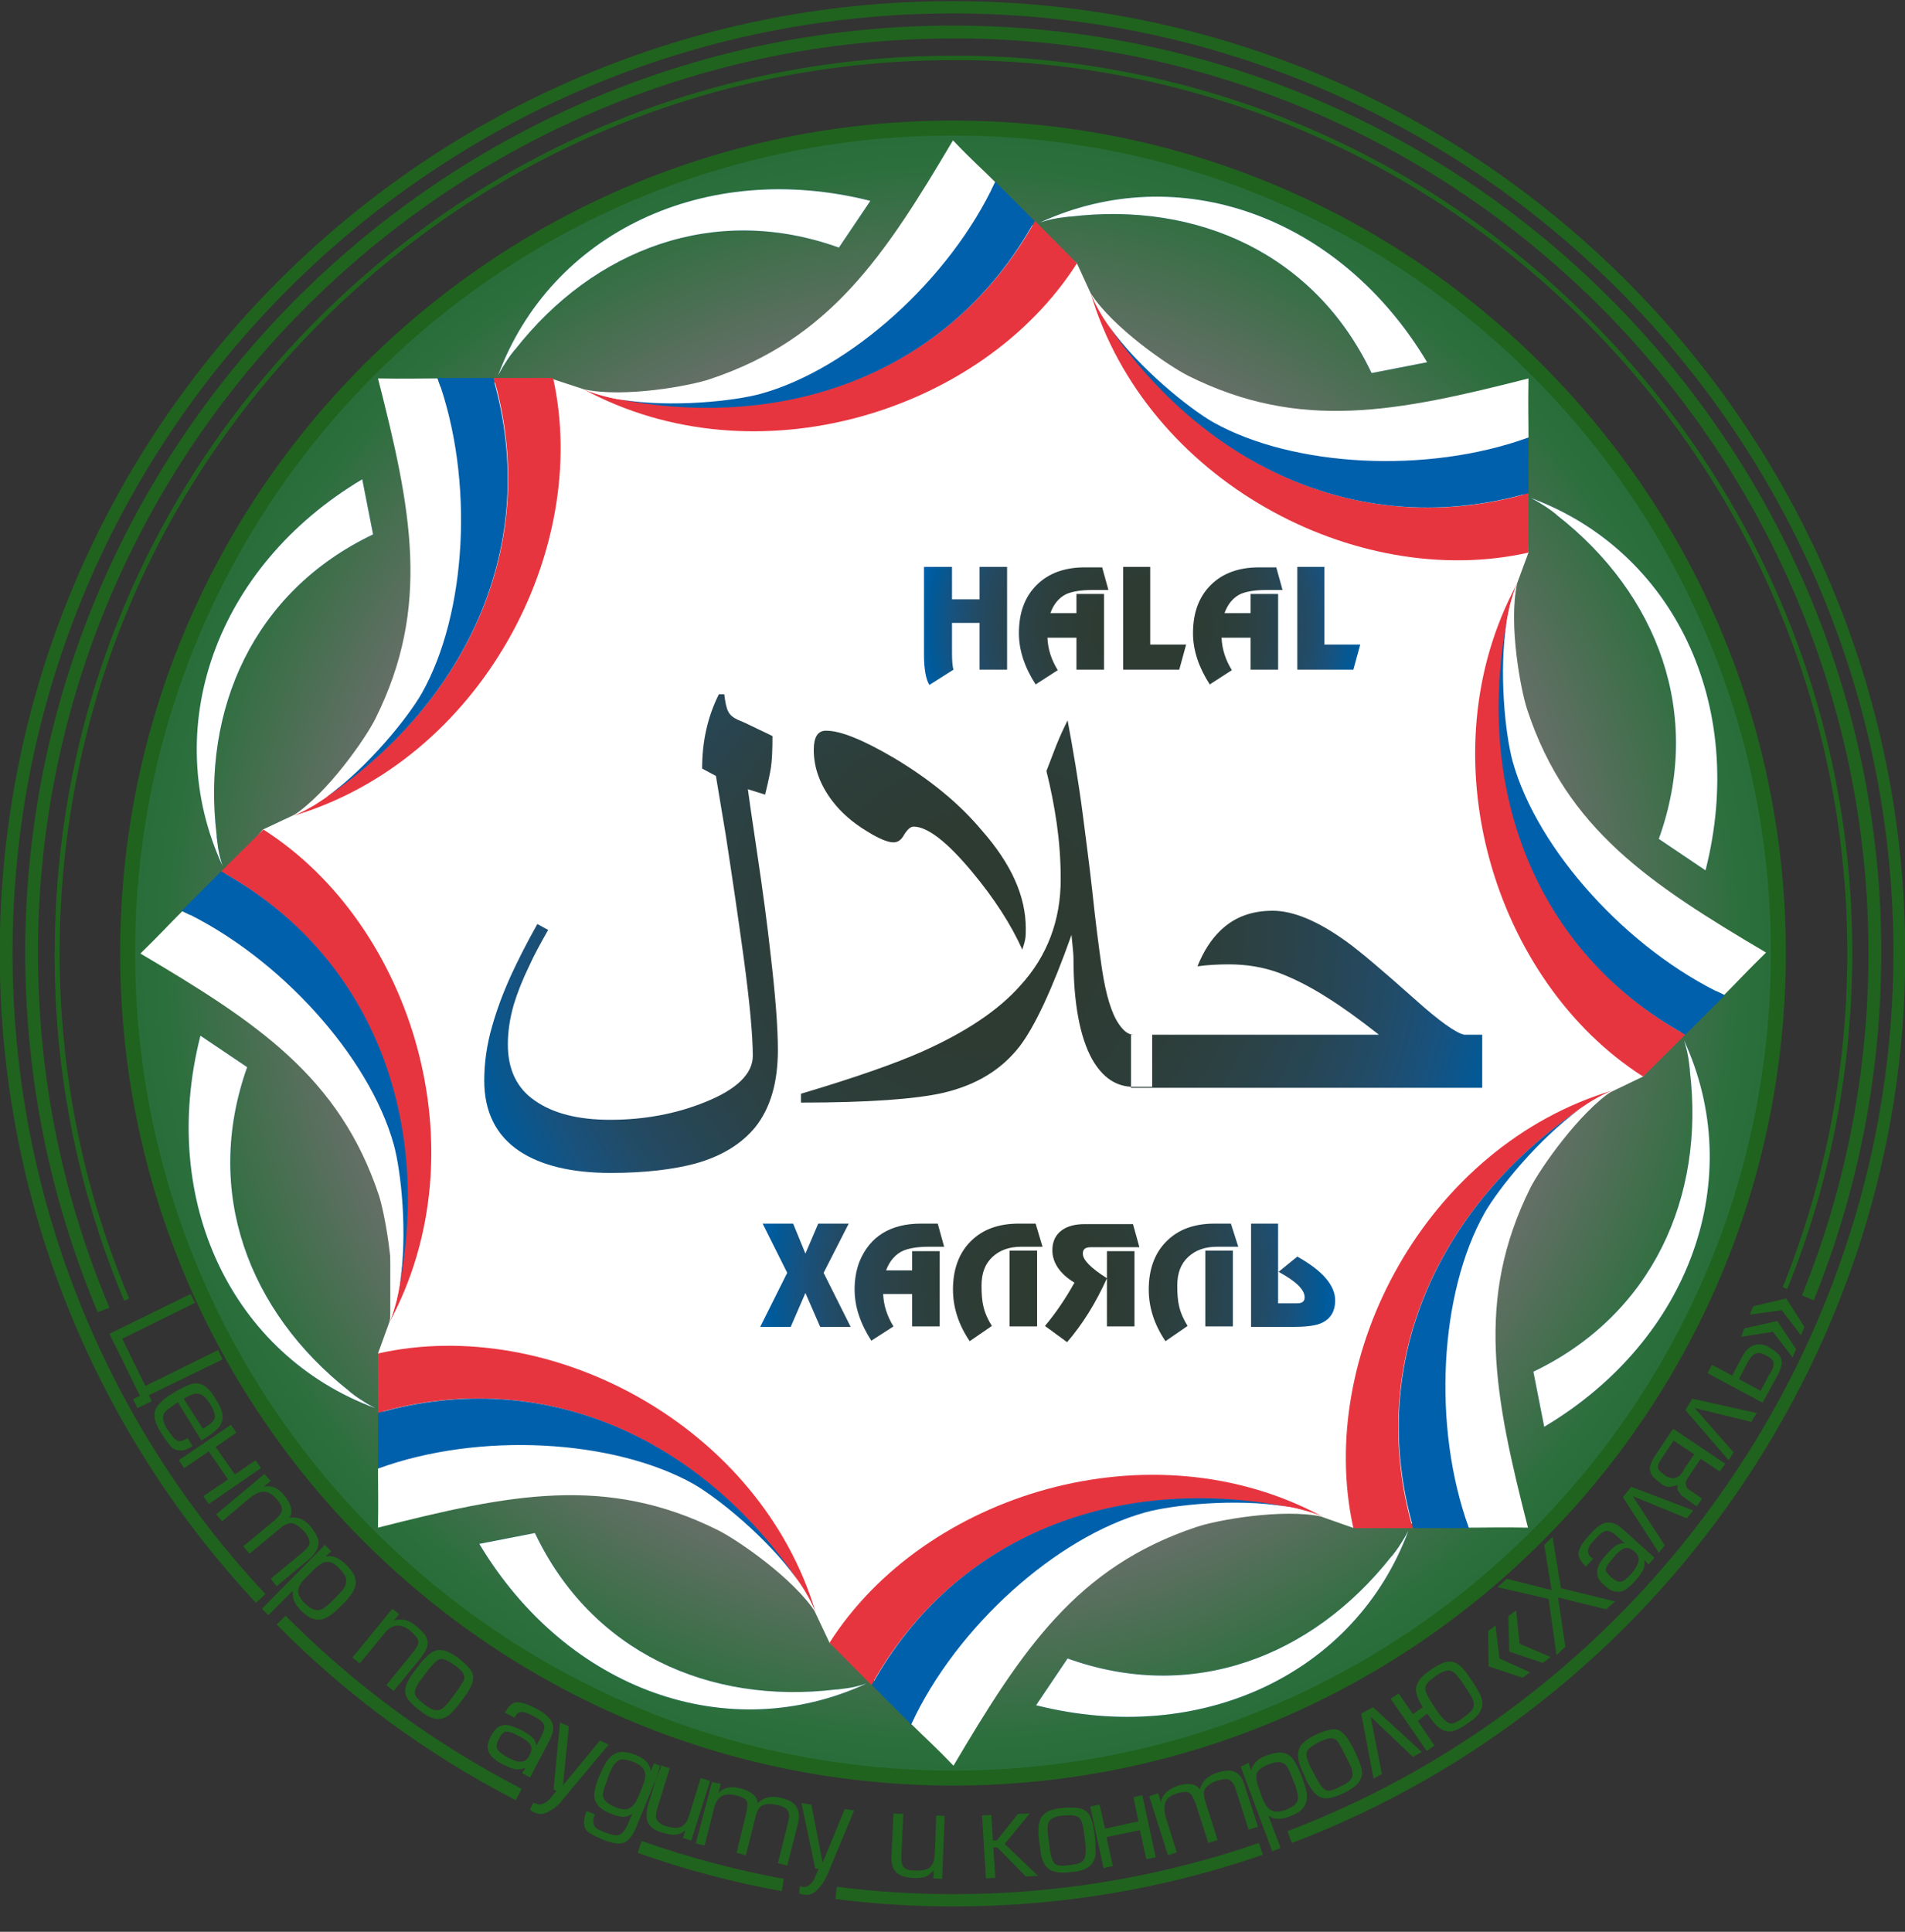 <svg width="72" height="73" viewBox="0 0 72 73" fill="none" xmlns="http://www.w3.org/2000/svg">
<rect x="0" y="0" width="72" height="73" fill="#333333" stroke="none"/>
<path d="M48.827 69.644L48.66 69.198C62.361 63.993 71.563 50.645 71.563 36.014C71.563 16.439 55.612 0.507 36.018 0.507C16.424 0.507 0.474 16.439 0.474 36.014C0.474 45.031 3.857 53.638 10.029 60.237L9.676 60.572C3.43 53.88 -0.01 45.161 -0.01 36.033C-0.01 16.179 16.145 0.042 36 0.042C55.854 0.042 72.009 16.179 72.009 36.033C72.046 50.849 62.714 64.383 48.827 69.644Z" fill="#20631E"/>
<path d="M36.018 67.19C53.247 67.19 67.213 53.232 67.213 36.014C67.213 18.797 53.247 4.839 36.018 4.839C18.79 4.839 4.824 18.797 4.824 36.014C4.824 53.232 18.79 67.19 36.018 67.19Z" fill="url(#paint0_radial_63_225)" stroke="#20631E" stroke-width="0.567" stroke-miterlimit="22.926"/>
<path fill-rule="evenodd" clip-rule="evenodd" d="M36.018 5.973L40.703 9.951L41.428 11.531L44.83 14.747L51.746 17.424L57.286 14.766L57.769 20.882L57.137 22.592L57.304 27.203L60.595 33.375L66.097 36.014L62.1 40.681L60.167 41.61L57.304 44.826L55.52 50.496L57.286 57.263L51.169 57.746L49.218 57.059L44.83 57.282L39.067 59.847L36.018 66.056L31.352 62.078L30.553 60.386L27.207 57.282L20.905 55.757L14.77 57.263L14.286 51.147L14.751 49.864V44.826L11.145 38.524L5.958 36.014L9.936 31.348L11.795 30.474L14.751 27.203L16.666 20.603L14.77 14.766L20.756 14.282L22.912 14.989L27.207 14.747L33.936 10.899L36.018 5.973Z" fill="white"/>
<path fill-rule="evenodd" clip-rule="evenodd" d="M22.912 14.989C22.541 14.877 22.448 14.877 22.057 14.71C28.545 18.224 37.115 15.584 40.703 9.951L38.677 7.906L39.123 8.352C39.086 8.427 39.03 8.501 38.993 8.575C35.777 14.115 29.735 16.234 23.526 15.1H23.489H23.47H23.489C23.284 15.082 23.098 15.026 22.912 14.989Z" fill="#E7353F"/>
<path fill-rule="evenodd" clip-rule="evenodd" d="M22.057 14.71C24.009 15.565 27.523 15.23 28.768 14.877C32.114 13.948 35.888 10.564 37.617 6.884C37.041 6.307 36.781 6.103 36.018 5.303C33.416 9.709 31.352 12.814 26.853 14.32C26.11 14.58 23.563 15.045 22.057 14.71Z" fill="white"/>
<path fill-rule="evenodd" clip-rule="evenodd" d="M37.617 6.865L39.104 8.352C35.925 14.097 29.753 16.29 23.451 15.1C25.366 15.416 27.764 15.156 28.768 14.877C32.114 13.948 35.907 10.564 37.617 6.865Z" fill="#0060AC"/>
<path fill-rule="evenodd" clip-rule="evenodd" d="M19.473 13.204L19.436 13.241C19.343 13.353 19.25 13.483 19.176 13.595C19.008 13.855 18.971 13.911 18.823 14.19C20.812 8.817 26.63 6.01 32.895 7.59L31.706 9.356C27.002 7.664 22.448 9.412 19.473 13.204Z" fill="#0060AC"/>
<path fill-rule="evenodd" clip-rule="evenodd" d="M11.888 30.419C11.554 30.605 11.479 30.66 11.089 30.828C18.153 28.727 22.355 20.808 20.904 14.282H18.023H18.655C18.674 14.357 18.692 14.45 18.73 14.524C20.384 20.715 17.596 26.478 12.409 30.047L12.39 30.066L12.372 30.084H12.39C12.204 30.214 12.037 30.307 11.888 30.419Z" fill="#E7353F"/>
<path fill-rule="evenodd" clip-rule="evenodd" d="M11.07 30.828C13.059 30.066 15.309 27.333 15.941 26.199C17.651 23.187 17.93 18.131 16.536 14.301C15.718 14.301 15.383 14.32 14.286 14.301C15.551 19.246 16.294 22.927 14.194 27.147C13.84 27.872 12.372 29.991 11.07 30.828Z" fill="white"/>
<path fill-rule="evenodd" clip-rule="evenodd" d="M16.536 14.282H18.637C20.458 20.584 17.633 26.496 12.335 30.121C13.915 28.987 15.421 27.11 15.941 26.199C17.651 23.169 17.93 18.112 16.536 14.282Z" fill="#0060AC"/>
<path fill-rule="evenodd" clip-rule="evenodd" d="M8.189 31.571V31.627C8.207 31.776 8.226 31.925 8.244 32.055C8.3 32.352 8.319 32.426 8.412 32.724C6.014 27.537 8.133 21.421 13.691 18.112L14.1 20.194C9.583 22.351 7.612 26.794 8.189 31.571Z" fill="#0060AC"/>
<path fill-rule="evenodd" clip-rule="evenodd" d="M14.993 49.121C14.881 49.492 14.881 49.585 14.714 49.976C18.227 43.488 15.588 34.936 9.955 31.348L7.91 33.375L8.356 32.928C8.43 32.966 8.505 33.021 8.579 33.059C14.119 36.275 16.238 42.316 15.104 48.507V48.544V48.563V48.544C15.067 48.749 15.03 48.935 14.993 49.121Z" fill="#E7353F"/>
<path fill-rule="evenodd" clip-rule="evenodd" d="M14.714 49.976C15.569 48.024 15.235 44.529 14.881 43.265C13.952 39.918 10.568 36.145 6.888 34.434C6.311 35.011 6.088 35.271 5.307 36.033C9.713 38.636 12.836 40.699 14.324 45.179C14.565 45.942 15.03 48.47 14.714 49.976Z" fill="white"/>
<path fill-rule="evenodd" clip-rule="evenodd" d="M6.869 34.416L8.356 32.928C14.101 36.107 16.294 42.279 15.104 48.563C15.42 46.648 15.16 44.25 14.881 43.246C13.952 39.918 10.55 36.145 6.869 34.416Z" fill="#0060AC"/>
<path fill-rule="evenodd" clip-rule="evenodd" d="M13.189 52.56L13.227 52.597C13.338 52.69 13.468 52.783 13.58 52.857C13.84 53.025 13.896 53.062 14.175 53.21C8.802 51.221 5.976 45.421 7.575 39.138L9.341 40.327C7.668 45.031 9.397 49.567 13.189 52.56Z" fill="#0060AC"/>
<path fill-rule="evenodd" clip-rule="evenodd" d="M30.423 60.145C30.609 60.479 30.664 60.553 30.832 60.944C28.731 53.88 20.812 49.678 14.286 51.147V54.028V53.396C14.361 53.378 14.454 53.359 14.528 53.322C20.719 51.667 26.5 54.456 30.07 59.643L30.088 59.661L30.107 59.68C30.218 59.828 30.33 59.977 30.423 60.145Z" fill="#E7353F"/>
<path fill-rule="evenodd" clip-rule="evenodd" d="M30.832 60.944C30.07 58.955 27.337 56.724 26.203 56.073C23.191 54.363 18.116 54.084 14.286 55.478C14.286 56.296 14.305 56.631 14.286 57.728C19.25 56.464 22.912 55.72 27.132 57.821C27.876 58.193 29.995 59.643 30.832 60.944Z" fill="white"/>
<path fill-rule="evenodd" clip-rule="evenodd" d="M14.286 55.497V53.396C20.607 51.593 26.5 54.4 30.125 59.68C28.991 58.1 27.114 56.594 26.203 56.073C23.172 54.382 18.097 54.103 14.286 55.497Z" fill="#0060AC"/>
<path fill-rule="evenodd" clip-rule="evenodd" d="M31.594 63.844H31.65C31.798 63.825 31.947 63.807 32.077 63.788C32.375 63.733 32.449 63.714 32.746 63.621C27.541 66.019 21.444 63.9 18.116 58.341L20.217 57.932C22.355 62.431 26.798 64.42 31.594 63.844Z" fill="#0060AC"/>
<path fill-rule="evenodd" clip-rule="evenodd" d="M49.143 57.04C49.515 57.151 49.608 57.151 49.998 57.319C43.51 53.805 34.94 56.445 31.352 62.078L33.379 64.123L32.932 63.677C32.97 63.602 33.025 63.528 33.063 63.454C36.279 57.914 42.321 55.794 48.53 56.928H48.567H48.585H48.567C48.771 56.947 48.957 56.984 49.143 57.04Z" fill="#E7353F"/>
<path fill-rule="evenodd" clip-rule="evenodd" d="M49.998 57.319C48.046 56.464 44.533 56.798 43.287 57.151C39.941 58.081 36.167 61.465 34.438 65.145C35.014 65.722 35.275 65.926 36.037 66.725C38.64 62.32 40.703 59.215 45.202 57.709C45.946 57.449 48.492 56.984 49.998 57.319Z" fill="white"/>
<path fill-rule="evenodd" clip-rule="evenodd" d="M34.438 65.164L32.951 63.677C36.13 57.932 42.302 55.739 48.604 56.928C46.689 56.612 44.291 56.873 43.287 57.151C39.941 58.081 36.148 61.465 34.438 65.164Z" fill="#0060AC"/>
<path fill-rule="evenodd" clip-rule="evenodd" d="M52.582 58.825L52.62 58.788C52.712 58.676 52.805 58.546 52.88 58.434C53.047 58.174 53.084 58.118 53.233 57.839C51.244 63.212 45.425 66.019 39.16 64.439L40.35 62.673C45.053 64.365 49.589 62.617 52.582 58.825Z" fill="#0060AC"/>
<path fill-rule="evenodd" clip-rule="evenodd" d="M60.167 41.61C60.502 41.424 60.576 41.368 60.967 41.201C53.902 43.302 49.701 51.221 51.151 57.746H54.032H53.4C53.382 57.672 53.345 57.579 53.326 57.505C51.672 51.314 54.46 45.551 59.647 41.963L59.665 41.945L59.684 41.926C59.851 41.815 60.019 41.722 60.167 41.61Z" fill="#E7353F"/>
<path fill-rule="evenodd" clip-rule="evenodd" d="M60.966 41.201C58.977 41.963 56.728 44.696 56.096 45.83C54.385 48.842 54.107 53.898 55.501 57.728C56.319 57.728 56.653 57.709 57.75 57.728C56.486 52.783 55.742 49.102 57.843 44.882C58.215 44.157 59.684 42.038 60.966 41.201Z" fill="white"/>
<path fill-rule="evenodd" clip-rule="evenodd" d="M55.519 57.746H53.419C51.597 51.444 54.423 45.533 59.721 41.907C58.141 43.041 56.635 44.919 56.114 45.83C54.404 48.86 54.125 53.917 55.519 57.746Z" fill="#0060AC"/>
<path fill-rule="evenodd" clip-rule="evenodd" d="M63.867 40.458V40.402C63.848 40.253 63.829 40.104 63.811 39.974C63.755 39.677 63.736 39.602 63.644 39.305C66.042 44.492 63.922 50.608 58.364 53.917L57.955 51.835C62.454 49.678 64.443 45.235 63.867 40.458Z" fill="#0060AC"/>
<path fill-rule="evenodd" clip-rule="evenodd" d="M57.062 22.908C57.174 22.537 57.174 22.444 57.341 22.053C53.828 28.541 56.468 37.093 62.1 40.681L64.145 38.654L63.699 39.1C63.625 39.063 63.55 39.008 63.476 38.97C57.936 35.754 55.817 29.712 56.951 23.522V23.485V23.466V23.485C56.988 23.28 57.025 23.094 57.062 22.908Z" fill="#E7353F"/>
<path fill-rule="evenodd" clip-rule="evenodd" d="M57.341 22.053C56.486 24.005 56.821 27.5 57.174 28.764C58.104 32.111 61.487 35.884 65.168 37.595C65.744 37.018 65.967 36.758 66.748 35.996C62.342 33.393 59.219 31.33 57.732 26.849C57.471 26.087 57.007 23.559 57.341 22.053Z" fill="white"/>
<path fill-rule="evenodd" clip-rule="evenodd" d="M65.186 37.613L63.699 39.1C57.955 35.922 55.761 29.75 56.951 23.466C56.635 25.381 56.895 27.779 57.174 28.783C58.104 32.111 61.506 35.884 65.186 37.613Z" fill="#0060AC"/>
<path fill-rule="evenodd" clip-rule="evenodd" d="M58.847 19.469L58.81 19.432C58.698 19.339 58.568 19.246 58.457 19.172C58.196 19.004 58.141 18.967 57.862 18.819C63.234 20.808 66.06 26.608 64.461 32.891L62.695 31.701C64.387 26.998 62.658 22.444 58.847 19.469Z" fill="#0060AC"/>
<path fill-rule="evenodd" clip-rule="evenodd" d="M41.633 11.884C41.447 11.55 41.391 11.475 41.224 11.085C43.324 18.149 51.244 22.351 57.769 20.882V18V18.633C57.695 18.651 57.602 18.67 57.527 18.707C51.337 20.361 45.555 17.573 41.986 12.386L41.967 12.368L41.949 12.349C41.837 12.2 41.726 12.052 41.633 11.884Z" fill="#E7353F"/>
<path fill-rule="evenodd" clip-rule="evenodd" d="M41.224 11.085C41.986 13.074 44.719 15.305 45.853 15.956C48.864 17.666 53.939 17.945 57.769 16.55C57.769 15.732 57.75 15.398 57.769 14.301C52.805 15.565 49.143 16.309 44.923 14.208C44.179 13.836 42.06 12.386 41.224 11.085Z" fill="white"/>
<path fill-rule="evenodd" clip-rule="evenodd" d="M57.769 16.532V18.633C51.448 20.436 45.555 17.629 41.93 12.349C43.064 13.929 44.942 15.435 45.853 15.956C48.864 17.647 53.94 17.926 57.769 16.532Z" fill="#0060AC"/>
<path fill-rule="evenodd" clip-rule="evenodd" d="M40.461 8.185H40.406C40.257 8.203 40.108 8.222 39.978 8.241C39.681 8.296 39.606 8.315 39.309 8.408C44.514 6.01 50.612 8.129 53.939 13.688L51.839 14.097C49.701 9.598 45.258 7.609 40.461 8.185Z" fill="#0060AC"/>
<path fill-rule="evenodd" clip-rule="evenodd" d="M29.4 39.677C29.4 40.904 29.121 41.87 28.545 42.595C28.024 43.227 27.281 43.692 26.277 43.971C25.44 44.194 24.362 44.324 23.079 44.324C21.611 44.324 20.458 44.045 19.64 43.506C18.748 42.911 18.302 42.019 18.302 40.829C18.302 40.179 18.395 39.491 18.599 38.784C18.767 38.19 19.008 37.52 19.343 36.795C19.584 36.275 19.901 35.643 20.309 34.918L20.718 35.141C20.421 35.661 20.179 36.107 19.994 36.516C19.733 37.056 19.547 37.539 19.417 37.966C19.268 38.487 19.194 38.989 19.194 39.472C19.194 40.402 19.529 41.127 20.217 41.592C20.904 42.075 21.852 42.316 23.061 42.316C24.344 42.316 25.552 42.093 26.649 41.647C27.857 41.164 28.452 40.569 28.452 39.9C28.452 39.156 28.34 37.892 28.099 36.126C27.913 34.769 27.69 33.245 27.43 31.553L27.058 29.322L26.537 29.043C26.537 28.021 26.742 27.091 27.169 26.236H27.374C27.411 26.533 27.448 26.738 27.523 26.887C27.597 27.035 27.727 27.128 27.894 27.203C28.136 27.296 28.378 27.426 28.657 27.556C28.861 27.649 29.047 27.742 29.196 27.816C29.196 28.355 29.177 28.746 29.14 28.987C29.103 29.229 29.028 29.582 28.917 30.028L28.266 29.824C28.285 29.991 28.396 30.753 28.601 32.129C28.842 33.728 29.01 35.029 29.121 36.033C29.307 37.613 29.4 38.822 29.4 39.677ZM38.77 35.085C38.77 35.234 38.77 35.364 38.751 35.475C38.732 35.587 38.695 35.717 38.639 35.884C38.212 34.936 37.58 33.951 36.725 32.928C35.795 31.813 35.052 31.237 34.531 31.237C34.419 31.237 34.308 31.33 34.178 31.534C34.066 31.739 33.936 31.832 33.769 31.832C33.564 31.832 33.23 31.701 32.784 31.423C32.226 31.088 31.78 30.698 31.445 30.252C30.999 29.657 30.757 29.024 30.757 28.337C30.757 27.853 30.906 27.612 31.222 27.612C31.78 27.612 32.635 27.965 33.806 28.653C35.107 29.433 36.223 30.326 37.096 31.367C38.23 32.65 38.77 33.877 38.77 35.085ZM43.547 41.108V39.1H42.841C42.655 39.1 42.469 38.97 42.283 38.691C42.004 38.282 41.8 37.595 41.651 36.628C41.54 35.866 41.409 34.88 41.279 33.635C41.168 32.631 41.038 31.683 40.926 30.791C40.759 29.508 40.554 28.318 40.35 27.221C40.22 27.482 40.071 27.797 39.922 28.169L39.55 29.136C39.718 29.805 39.848 30.474 39.941 31.125C40.034 31.776 40.09 32.482 40.09 33.226C40.09 34.769 39.588 36.126 38.565 37.241C37.729 38.19 36.483 39.008 34.866 39.733C33.862 40.179 32.337 40.718 30.274 41.331V41.666C32.802 41.666 34.605 41.536 35.665 41.294C36.911 40.997 37.859 40.42 38.547 39.528C39.123 38.766 39.773 37.371 40.498 35.327C40.498 35.382 40.517 35.513 40.536 35.717C40.554 35.922 40.573 36.089 40.573 36.219C40.573 37.911 40.815 39.193 41.279 40.03C41.67 40.718 42.19 41.071 42.841 41.071H43.547V41.108ZM56.003 41.108H42.748V39.1H52.117C51.337 38.487 50.686 38.022 50.147 37.688C49.478 37.26 48.864 36.962 48.325 36.758C47.712 36.535 47.079 36.442 46.447 36.442C46.057 36.442 45.667 36.461 45.258 36.516C45.481 35.959 45.778 35.494 46.131 35.159C46.652 34.657 47.303 34.416 48.102 34.416C48.883 34.416 49.812 34.806 50.872 35.568C51.392 35.94 52.266 36.684 53.456 37.743C54.385 38.58 55.017 39.026 55.334 39.1H56.021V41.108H56.003Z" fill="url(#paint1_radial_63_225)"/>
<path fill-rule="evenodd" clip-rule="evenodd" d="M29.753 48.098L28.824 46.239H29.977L30.441 47.373L30.925 46.239H32.077L31.129 48.098L32.152 50.143H30.999L30.441 48.86L29.884 50.143H28.731L29.753 48.098ZM34.81 46.239H35.442L35.684 47.113C35.609 47.113 35.516 47.113 35.386 47.113C35.256 47.113 35.145 47.113 35.089 47.113C34.68 47.113 34.364 47.169 34.141 47.261C33.843 47.392 33.62 47.652 33.49 48.005H34.475V47.28H35.516V50.124H34.475V48.898H33.379C33.397 49.325 33.527 49.734 33.769 50.124L32.932 50.663C32.523 50.032 32.3 49.381 32.3 48.73C32.3 48.358 32.356 48.005 32.486 47.67C32.877 46.722 33.657 46.239 34.81 46.239ZM38.156 50.124V47.261H39.197V50.124H38.156ZM39.142 46.239H38.509C37.729 46.239 37.134 46.462 36.688 46.908C36.241 47.355 36.018 47.968 36.018 48.73C36.018 49.399 36.223 50.05 36.65 50.682L37.487 50.106C37.338 49.864 37.227 49.623 37.171 49.381C37.115 49.158 37.097 48.898 37.097 48.581C37.097 48.117 37.227 47.764 37.505 47.503C37.784 47.243 38.138 47.113 38.602 47.113H39.402L39.142 46.239ZM40.61 48.47C40.052 48.135 39.774 47.708 39.774 47.243C39.774 46.908 39.904 46.648 40.145 46.481C40.35 46.332 40.647 46.258 41.001 46.258H42.822L43.064 47.131H41.224C41.019 47.131 40.926 47.206 40.926 47.373C40.926 47.615 41.224 47.912 41.837 48.303C41.41 49.251 40.908 50.05 40.331 50.719L39.495 50.106C39.885 49.641 40.257 49.102 40.61 48.47ZM42.878 47.28H41.837V50.124H42.878V47.28ZM45.555 50.124V47.261H46.596V50.124H45.555ZM46.522 46.239H45.908C45.127 46.239 44.533 46.462 44.087 46.908C43.64 47.355 43.417 47.968 43.417 48.73C43.417 49.399 43.622 50.05 44.049 50.682L44.886 50.106C44.737 49.864 44.626 49.623 44.57 49.381C44.514 49.158 44.495 48.898 44.495 48.581C44.495 48.117 44.626 47.764 44.904 47.503C45.183 47.243 45.536 47.113 46.001 47.113H46.801L46.522 46.239ZM47.284 50.124V46.239H48.306V49.251H49.032C49.217 49.251 49.31 49.176 49.31 49.028C49.31 48.73 48.976 48.414 48.325 48.061L49.032 47.485C49.998 48.024 50.463 48.581 50.463 49.139C50.463 49.567 50.277 49.864 49.905 50.013C49.682 50.106 49.31 50.143 48.79 50.143H47.284V50.124Z" fill="url(#paint2_radial_63_225)"/>
<path fill-rule="evenodd" clip-rule="evenodd" d="M35.981 21.421V22.648H37.022V21.421H38.063V25.306H37.022V23.54H35.981V24.656C35.981 24.972 36 25.195 36.037 25.306L35.126 25.883C34.996 25.678 34.922 25.288 34.922 24.73V21.421H35.981ZM41.651 21.421L41.893 22.295H41.279C40.852 22.295 40.536 22.351 40.313 22.444C40.034 22.574 39.83 22.815 39.699 23.169H40.685V22.444H41.726V25.306H40.685V24.098H39.588C39.606 24.526 39.736 24.935 39.978 25.325L39.142 25.864C38.733 25.232 38.51 24.581 38.51 23.931C38.51 23.15 38.733 22.555 39.179 22.109C39.625 21.663 40.238 21.44 41.001 21.44H41.651V21.421ZM42.432 21.421H43.473V24.358H44.83L44.57 25.306H42.451V21.421H42.432ZM48.232 21.421L48.474 22.295H47.86C47.433 22.295 47.117 22.351 46.894 22.444C46.615 22.574 46.41 22.815 46.28 23.169H47.266V22.444H48.307V25.306H47.266V24.098H46.169C46.187 24.526 46.317 24.935 46.559 25.325L45.723 25.864C45.314 25.232 45.09 24.581 45.09 23.931C45.09 23.15 45.314 22.555 45.76 22.109C46.206 21.663 46.819 21.44 47.582 21.44H48.232V21.421ZM49.013 21.421H50.054V24.358H51.411L51.151 25.306H49.032V21.421H49.013Z" fill="url(#paint3_radial_63_225)"/>
<path fill-rule="evenodd" clip-rule="evenodd" d="M19.473 13.204L19.436 13.241C19.343 13.353 19.25 13.483 19.176 13.595C19.008 13.855 18.971 13.911 18.823 14.19C20.812 8.817 26.63 6.01 32.895 7.59L31.706 9.356C27.002 7.664 22.448 9.412 19.473 13.204Z" fill="white"/>
<path fill-rule="evenodd" clip-rule="evenodd" d="M8.189 31.571V31.627C8.207 31.776 8.226 31.925 8.244 32.055C8.3 32.352 8.319 32.426 8.412 32.724C6.014 27.537 8.133 21.421 13.691 18.112L14.1 20.194C9.583 22.351 7.612 26.794 8.189 31.571Z" fill="white"/>
<path fill-rule="evenodd" clip-rule="evenodd" d="M13.189 52.56L13.227 52.597C13.338 52.69 13.468 52.783 13.58 52.857C13.84 53.025 13.896 53.062 14.175 53.21C8.802 51.221 5.976 45.421 7.575 39.138L9.341 40.327C7.668 45.031 9.397 49.567 13.189 52.56Z" fill="white"/>
<path fill-rule="evenodd" clip-rule="evenodd" d="M31.594 63.844H31.65C31.798 63.825 31.947 63.807 32.077 63.788C32.375 63.733 32.449 63.714 32.746 63.621C27.541 66.019 21.444 63.9 18.116 58.341L20.217 57.932C22.355 62.431 26.798 64.42 31.594 63.844Z" fill="white"/>
<path fill-rule="evenodd" clip-rule="evenodd" d="M52.582 58.825L52.62 58.788C52.712 58.676 52.805 58.546 52.88 58.434C53.047 58.174 53.084 58.118 53.233 57.839C51.244 63.212 45.425 66.019 39.16 64.439L40.35 62.673C45.053 64.365 49.589 62.617 52.582 58.825Z" fill="white"/>
<path fill-rule="evenodd" clip-rule="evenodd" d="M63.867 40.458V40.402C63.848 40.253 63.829 40.104 63.811 39.974C63.755 39.677 63.736 39.602 63.644 39.305C66.042 44.492 63.922 50.608 58.364 53.917L57.955 51.835C62.454 49.678 64.443 45.235 63.867 40.458Z" fill="white"/>
<path fill-rule="evenodd" clip-rule="evenodd" d="M58.847 19.469L58.81 19.432C58.698 19.339 58.568 19.246 58.457 19.172C58.196 19.004 58.141 18.967 57.862 18.819C63.234 20.808 66.06 26.608 64.461 32.891L62.695 31.701C64.387 26.998 62.658 22.444 58.847 19.469Z" fill="white"/>
<path fill-rule="evenodd" clip-rule="evenodd" d="M40.461 8.185H40.406C40.257 8.203 40.108 8.222 39.978 8.241C39.681 8.296 39.606 8.315 39.309 8.408C44.514 6.01 50.612 8.129 53.939 13.688L51.839 14.097C49.701 9.598 45.258 7.609 40.461 8.185Z" fill="white"/>
<path fill-rule="evenodd" clip-rule="evenodd" d="M56.672 62.673L57.825 63.193L57.546 63.398L56.263 62.97L56.245 61.632L56.523 61.427L56.672 62.673ZM57.434 62.115L57.304 60.851L57.007 61.074L57.044 62.413L58.308 62.84L58.606 62.617L57.434 62.115Z" fill="#20631E"/>
<path fill-rule="evenodd" clip-rule="evenodd" d="M67.343 49.511L66.134 49.678L66.265 49.362L67.51 49.065L68.198 50.143L68.068 50.459L67.343 49.511ZM67.008 50.329L67.752 51.296L67.882 50.98L67.175 49.92L65.93 50.199L65.8 50.515L67.008 50.329Z" fill="#20631E"/>
<path d="M3.69 49.585C1.794 45.068 0.883 40.309 0.957 35.419C1.292 16.086 17.317 0.637 36.632 0.972C55.966 1.306 71.433 17.294 71.098 36.609C71.024 40.922 70.168 45.142 68.551 49.139L68.105 48.953C69.704 45.012 70.54 40.848 70.615 36.609C70.931 17.554 55.687 1.771 36.613 1.455C36.409 1.455 36.223 1.455 36.018 1.455C17.205 1.455 1.756 16.588 1.44 35.438C1.366 40.272 2.258 44.956 4.136 49.418L3.69 49.585Z" fill="#20631E"/>
<path d="M4.694 49.158C2.872 44.808 1.98 40.197 2.072 35.475C2.221 26.403 5.902 17.945 12.427 11.643C18.804 5.471 27.169 2.106 36.018 2.106C36.223 2.106 36.409 2.106 36.613 2.106C45.685 2.255 54.162 5.935 60.464 12.461C66.766 18.986 70.168 27.575 70.001 36.628C69.927 40.792 69.109 44.863 67.547 48.712L67.38 48.637C68.923 44.808 69.741 40.755 69.815 36.609C69.964 27.593 66.599 19.041 60.334 12.572C54.069 6.103 45.629 2.422 36.613 2.273C36.409 2.273 36.223 2.273 36.018 2.273C27.206 2.273 18.897 5.638 12.557 11.754C6.069 18.019 2.407 26.441 2.258 35.457C2.184 40.16 3.058 44.733 4.88 49.065L4.694 49.158Z" fill="#20631E"/>
<path fill-rule="evenodd" clip-rule="evenodd" d="M5.623 52.727L5.735 52.95L5.196 53.21L5.029 52.876L5.289 52.746L4.136 50.403L7.204 48.898L7.371 49.232L4.62 50.589L5.493 52.374L8.245 51.017L8.412 51.37L5.623 52.727ZM7.092 54.344L7.018 54.382C6.869 54.474 6.757 54.474 6.665 54.419C6.572 54.363 6.479 54.233 6.367 54.066L6.311 53.991C6.2 53.824 6.163 53.675 6.163 53.564C6.163 53.452 6.218 53.359 6.311 53.285C6.404 53.21 6.534 53.117 6.72 52.987L7.613 54.437L7.761 54.344C8.022 54.177 8.207 54.028 8.3 53.898C8.393 53.768 8.431 53.619 8.412 53.471C8.393 53.303 8.3 53.099 8.133 52.839C7.984 52.578 7.817 52.411 7.668 52.337C7.52 52.262 7.352 52.262 7.185 52.318C7.018 52.374 6.795 52.485 6.534 52.653C6.33 52.764 6.181 52.876 6.088 52.987C5.977 53.08 5.902 53.192 5.865 53.303C5.828 53.415 5.828 53.545 5.865 53.675C5.902 53.805 5.977 53.973 6.107 54.177C6.237 54.382 6.348 54.53 6.441 54.642C6.534 54.753 6.665 54.809 6.795 54.809C6.925 54.828 7.092 54.772 7.278 54.642L7.092 54.344ZM7.668 53.991C7.854 53.88 7.984 53.787 8.04 53.712C8.115 53.638 8.133 53.545 8.115 53.452C8.096 53.359 8.04 53.21 7.929 53.043C7.836 52.894 7.743 52.783 7.65 52.727C7.557 52.671 7.464 52.653 7.352 52.671C7.241 52.69 7.111 52.764 6.943 52.857L7.668 53.991ZM8.877 55.72L9.658 55.181L9.862 55.478L7.891 56.836L7.687 56.538L8.616 55.906L7.891 54.846L6.962 55.478L6.757 55.181L8.728 53.843L8.933 54.14L8.152 54.679L8.877 55.72ZM9.992 55.702L8.17 57.226L8.393 57.486L9.434 56.612C9.639 56.445 9.806 56.371 9.974 56.371C10.141 56.371 10.29 56.464 10.457 56.65C10.569 56.78 10.624 56.873 10.643 56.947C10.661 57.021 10.661 57.096 10.624 57.17C10.587 57.245 10.513 57.319 10.401 57.43L9.193 58.434L9.434 58.713L10.55 57.784C10.68 57.672 10.791 57.598 10.884 57.579C10.996 57.542 11.108 57.56 11.219 57.635C11.331 57.709 11.424 57.784 11.517 57.895C11.647 58.062 11.703 58.193 11.703 58.285C11.703 58.397 11.61 58.509 11.461 58.639L10.234 59.661L10.457 59.94L11.665 58.936C11.814 58.806 11.925 58.676 11.981 58.546C12.037 58.416 12.056 58.304 12.018 58.155C11.981 58.025 11.888 57.877 11.758 57.709C11.517 57.412 11.238 57.3 10.94 57.356C11.089 57.133 11.015 56.854 10.754 56.52C10.513 56.222 10.252 56.111 9.955 56.185L10.234 55.962L9.992 55.702ZM12.279 58.379L12.52 58.62L12.297 58.825C12.446 58.788 12.595 58.806 12.706 58.862C12.818 58.918 12.948 58.992 13.078 59.122C13.264 59.308 13.394 59.494 13.431 59.661C13.469 59.828 13.431 59.977 13.357 60.126C13.264 60.275 13.134 60.461 12.929 60.647C12.781 60.795 12.651 60.925 12.539 61C12.428 61.093 12.316 61.148 12.186 61.186C12.074 61.223 11.944 61.204 11.814 61.167C11.684 61.13 11.554 61.018 11.405 60.888C11.275 60.758 11.182 60.647 11.126 60.516C11.07 60.386 11.052 60.256 11.07 60.107L10.141 61.037L9.899 60.795L12.279 58.379ZM11.758 59.419C11.907 59.252 12.037 59.159 12.149 59.085C12.242 59.029 12.353 59.011 12.465 59.029C12.576 59.048 12.706 59.141 12.836 59.289C12.985 59.438 13.059 59.55 13.078 59.661C13.097 59.773 13.078 59.866 13.022 59.977C12.967 60.07 12.855 60.2 12.688 60.368L12.595 60.461C12.446 60.609 12.316 60.721 12.223 60.777C12.13 60.832 12.018 60.87 11.907 60.832C11.795 60.814 11.665 60.721 11.517 60.591C11.386 60.461 11.312 60.331 11.275 60.219C11.256 60.107 11.275 59.996 11.331 59.903C11.386 59.81 11.479 59.68 11.628 59.55L11.758 59.419ZM14.826 60.795L13.32 62.636L13.599 62.859L14.528 61.725C14.807 61.371 15.142 61.334 15.514 61.632C15.644 61.743 15.718 61.836 15.774 61.911C15.811 61.985 15.829 62.078 15.792 62.152C15.755 62.227 15.699 62.338 15.588 62.468L14.602 63.677L14.881 63.9L15.885 62.673C16.015 62.505 16.108 62.357 16.145 62.227C16.183 62.096 16.164 61.966 16.108 61.855C16.053 61.743 15.922 61.613 15.755 61.465C15.606 61.353 15.476 61.26 15.328 61.223C15.197 61.186 15.049 61.186 14.881 61.241L15.086 61L14.826 60.795ZM15.792 62.989C15.96 62.747 16.127 62.58 16.257 62.487C16.387 62.375 16.555 62.338 16.703 62.357C16.87 62.375 17.056 62.468 17.298 62.636C17.54 62.822 17.707 62.989 17.8 63.119C17.893 63.268 17.912 63.416 17.856 63.584C17.8 63.751 17.689 63.956 17.503 64.197C17.317 64.457 17.149 64.643 17.019 64.773C16.889 64.885 16.74 64.959 16.555 64.959C16.369 64.959 16.164 64.867 15.922 64.681C15.681 64.513 15.514 64.346 15.421 64.216C15.328 64.086 15.29 63.918 15.328 63.77C15.365 63.602 15.476 63.398 15.644 63.175L15.792 62.989ZM15.978 63.379L16.145 63.156C16.294 62.97 16.406 62.84 16.499 62.766C16.592 62.691 16.685 62.673 16.778 62.71C16.87 62.729 17.019 62.803 17.187 62.933L17.242 62.97C17.391 63.082 17.484 63.175 17.521 63.268C17.558 63.361 17.558 63.454 17.503 63.547C17.447 63.639 17.354 63.788 17.224 63.974C17.075 64.16 16.982 64.309 16.889 64.402C16.796 64.513 16.703 64.588 16.629 64.606C16.555 64.643 16.462 64.625 16.369 64.606C16.276 64.569 16.183 64.513 16.053 64.42L15.922 64.309C15.774 64.197 15.681 64.086 15.681 63.993C15.662 63.881 15.755 63.658 15.978 63.379ZM19.399 64.885L19.083 64.718C19.232 64.457 19.38 64.327 19.547 64.327C19.715 64.327 19.956 64.402 20.235 64.55C20.459 64.662 20.607 64.773 20.719 64.885C20.83 64.997 20.886 65.108 20.905 65.257C20.923 65.406 20.867 65.573 20.756 65.796L20.031 67.172L19.733 67.004L19.864 66.8C19.733 66.856 19.603 66.874 19.473 66.856C19.343 66.837 19.194 66.763 19.027 66.688C18.841 66.595 18.692 66.484 18.599 66.391C18.506 66.298 18.451 66.186 18.432 66.056C18.413 65.926 18.469 65.777 18.562 65.591C18.655 65.424 18.767 65.294 18.878 65.238C18.99 65.183 19.12 65.164 19.25 65.201C19.38 65.238 19.547 65.294 19.715 65.387C19.882 65.48 20.012 65.554 20.105 65.647C20.198 65.722 20.254 65.833 20.273 65.963L20.403 65.722C20.496 65.554 20.551 65.406 20.57 65.313C20.589 65.22 20.551 65.127 20.496 65.071C20.421 64.997 20.31 64.922 20.124 64.829C19.919 64.718 19.771 64.681 19.678 64.699C19.585 64.699 19.529 64.773 19.455 64.885C19.455 64.885 19.436 64.904 19.436 64.922C19.399 64.848 19.399 64.867 19.399 64.885ZM18.878 65.666C18.785 65.833 18.748 65.982 18.785 66.075C18.823 66.168 18.934 66.261 19.12 66.372C19.25 66.447 19.38 66.502 19.473 66.54C19.566 66.577 19.678 66.577 19.771 66.558C19.864 66.54 19.956 66.465 20.012 66.335C20.105 66.168 20.105 66.038 20.049 65.926C19.975 65.833 19.845 65.722 19.659 65.629L19.585 65.591C19.362 65.461 19.194 65.424 19.083 65.443C19.027 65.461 18.953 65.536 18.878 65.666ZM23.005 65.926L22.671 65.777L21.276 67.469L21.5 65.238L21.165 65.09L20.923 67.618L21.035 67.674C20.923 67.804 20.83 67.915 20.774 67.99C20.7 68.064 20.626 68.12 20.533 68.157C20.44 68.194 20.347 68.194 20.235 68.157C20.235 68.157 20.217 68.138 20.198 68.138C20.18 68.12 20.161 68.12 20.161 68.12L20.031 68.38C20.087 68.436 20.142 68.473 20.198 68.492C20.384 68.585 20.57 68.566 20.774 68.436C20.979 68.324 21.165 68.157 21.295 67.971L23.005 65.926ZM24.994 66.744L24.028 69.087C23.935 69.309 23.823 69.458 23.712 69.551C23.6 69.644 23.451 69.681 23.303 69.663C23.154 69.644 22.95 69.588 22.727 69.495C22.522 69.403 22.373 69.328 22.262 69.254C22.15 69.179 22.094 69.068 22.076 68.938C22.057 68.808 22.094 68.64 22.169 68.436L22.485 68.566C22.429 68.696 22.41 68.808 22.429 68.882C22.429 68.956 22.466 69.031 22.522 69.068C22.578 69.124 22.671 69.161 22.801 69.217C22.968 69.291 23.098 69.328 23.21 69.347C23.321 69.365 23.414 69.347 23.489 69.291C23.563 69.235 23.637 69.124 23.712 68.975L23.898 68.529C23.786 68.622 23.656 68.659 23.526 68.659C23.396 68.64 23.228 68.603 23.061 68.529C22.838 68.436 22.671 68.324 22.578 68.194C22.485 68.064 22.448 67.915 22.466 67.748C22.485 67.581 22.541 67.376 22.634 67.153C22.727 66.949 22.801 66.781 22.875 66.651C22.95 66.521 23.043 66.409 23.136 66.335C23.247 66.261 23.358 66.205 23.507 66.205C23.656 66.205 23.823 66.242 24.028 66.317C24.195 66.391 24.325 66.465 24.418 66.558C24.511 66.651 24.567 66.763 24.604 66.93L24.716 66.632L24.994 66.744ZM22.968 67.19L23.043 67.004C23.117 66.818 23.191 66.688 23.266 66.614C23.34 66.54 23.433 66.484 23.526 66.484C23.619 66.484 23.767 66.521 23.935 66.577C24.121 66.651 24.251 66.744 24.325 66.856C24.381 66.967 24.4 67.06 24.381 67.19C24.362 67.302 24.307 67.469 24.214 67.692C24.158 67.822 24.102 67.953 24.046 68.064C23.953 68.231 23.842 68.324 23.712 68.361C23.582 68.399 23.433 68.361 23.247 68.287C23.061 68.213 22.931 68.12 22.857 68.027C22.801 67.934 22.764 67.822 22.801 67.729C22.819 67.618 22.875 67.469 22.95 67.265L22.968 67.19ZM26.835 67.302L26.482 67.19L26.073 68.529C26.017 68.715 25.961 68.845 25.887 68.919C25.812 69.012 25.738 69.049 25.627 69.068C25.515 69.087 25.366 69.068 25.199 69.012C25.05 68.975 24.957 68.919 24.901 68.863C24.846 68.808 24.809 68.752 24.79 68.659C24.79 68.585 24.809 68.473 24.846 68.324L25.311 66.818L24.957 66.707L24.492 68.213C24.418 68.492 24.418 68.715 24.492 68.882C24.585 69.049 24.753 69.179 25.032 69.254C25.236 69.309 25.385 69.347 25.515 69.328C25.645 69.328 25.775 69.272 25.905 69.161L25.812 69.458L26.128 69.551L26.835 67.302ZM26.909 67.339L27.244 67.413L27.151 67.767C27.337 67.543 27.616 67.488 27.988 67.581C28.396 67.692 28.62 67.878 28.638 68.138C28.861 67.915 29.14 67.859 29.512 67.934C29.716 67.99 29.865 68.045 29.977 68.138C30.088 68.231 30.144 68.324 30.181 68.473C30.2 68.603 30.2 68.77 30.144 68.975L29.754 70.499L29.4 70.406L29.791 68.845C29.846 68.64 29.828 68.51 29.772 68.417C29.716 68.324 29.586 68.25 29.382 68.213C29.252 68.175 29.122 68.175 28.991 68.175C28.861 68.194 28.768 68.231 28.694 68.324C28.638 68.399 28.582 68.529 28.545 68.696L28.192 70.109L27.839 70.016L28.211 68.492C28.248 68.343 28.248 68.231 28.248 68.157C28.248 68.083 28.211 68.008 28.136 67.971C28.062 67.915 27.969 67.878 27.802 67.841C27.56 67.785 27.374 67.804 27.244 67.897C27.114 67.99 27.021 68.157 26.965 68.417L26.63 69.737L26.296 69.663L26.909 67.339ZM32.282 68.417L31.929 68.361L31.092 70.388L30.665 68.194L30.293 68.138L30.813 70.611L30.943 70.629C30.869 70.797 30.813 70.908 30.776 71.001C30.739 71.094 30.665 71.169 30.59 71.224C30.516 71.299 30.423 71.317 30.311 71.299C30.311 71.299 30.293 71.299 30.274 71.28C30.256 71.28 30.237 71.261 30.237 71.261L30.2 71.54C30.274 71.578 30.33 71.596 30.386 71.596C30.59 71.633 30.758 71.559 30.925 71.373C31.092 71.206 31.204 71.001 31.297 70.778L32.282 68.417ZM35.703 68.622L35.609 71.001L35.275 70.983L35.294 70.667C35.182 70.797 35.07 70.89 34.959 70.927C34.829 70.964 34.68 70.983 34.475 70.964C34.197 70.945 33.992 70.871 33.862 70.741C33.732 70.611 33.676 70.388 33.695 70.109L33.769 68.529L34.141 68.547L34.066 70.127C34.066 70.276 34.066 70.388 34.104 70.462C34.122 70.537 34.178 70.592 34.252 70.629C34.327 70.667 34.438 70.685 34.587 70.685C34.773 70.685 34.922 70.685 35.033 70.629C35.145 70.592 35.2 70.518 35.256 70.425C35.294 70.332 35.331 70.183 35.331 69.997L35.386 68.603L35.703 68.622ZM37.468 68.585L37.524 69.551H37.673L38.472 68.547L38.919 68.529L37.971 69.681L39.235 70.89L38.77 70.908L37.692 69.811H37.543L37.617 70.964L37.264 70.983L37.115 68.603L37.468 68.585ZM39.272 69.588C39.235 69.309 39.235 69.068 39.272 68.901C39.309 68.733 39.383 68.603 39.514 68.51C39.644 68.417 39.867 68.343 40.145 68.324C40.443 68.287 40.685 68.306 40.852 68.343C41.019 68.399 41.131 68.492 41.205 68.64C41.279 68.789 41.335 69.031 41.373 69.328C41.41 69.644 41.41 69.904 41.41 70.072C41.391 70.239 41.317 70.388 41.187 70.518C41.056 70.629 40.833 70.722 40.536 70.741C40.239 70.778 40.015 70.778 39.848 70.722C39.681 70.685 39.569 70.592 39.476 70.444C39.383 70.295 39.328 70.072 39.309 69.793L39.272 69.588ZM39.662 69.756C39.699 70.127 39.774 70.351 39.885 70.444C39.96 70.499 40.09 70.518 40.276 70.499L40.443 70.481C40.592 70.462 40.703 70.444 40.796 70.406C40.889 70.369 40.945 70.313 40.982 70.239C41.019 70.165 41.038 70.053 41.038 69.904C41.038 69.774 41.019 69.588 40.982 69.365C40.964 69.142 40.926 68.975 40.889 68.863C40.852 68.752 40.796 68.677 40.703 68.64C40.61 68.603 40.48 68.585 40.294 68.603H40.22C40.015 68.622 39.848 68.659 39.774 68.715C39.681 68.77 39.625 68.845 39.606 68.956C39.588 69.068 39.588 69.235 39.625 69.477L39.662 69.756ZM43.027 68.826L41.763 69.105L41.558 68.194L41.205 68.269L41.707 70.592L42.06 70.518L41.819 69.421L43.083 69.161L43.325 70.258L43.678 70.183L43.176 67.841L42.841 67.915L43.027 68.826ZM43.436 67.878L43.771 67.767L43.882 68.101C43.919 67.822 44.142 67.618 44.496 67.488C44.905 67.358 45.184 67.395 45.351 67.618C45.425 67.32 45.63 67.116 46.001 66.986C46.206 66.93 46.373 66.893 46.503 66.911C46.633 66.93 46.764 66.986 46.838 67.079C46.931 67.172 47.005 67.32 47.061 67.525L47.544 69.031L47.191 69.142L46.708 67.618C46.652 67.432 46.559 67.302 46.466 67.265C46.373 67.209 46.224 67.227 46.02 67.283C45.89 67.32 45.778 67.376 45.667 67.469C45.574 67.543 45.499 67.636 45.499 67.748C45.499 67.841 45.518 67.971 45.574 68.138L46.02 69.533L45.667 69.644L45.184 68.138C45.128 67.99 45.072 67.897 45.035 67.822C44.979 67.767 44.923 67.729 44.849 67.711C44.775 67.711 44.644 67.729 44.496 67.767C44.254 67.841 44.105 67.953 44.05 68.101C43.994 68.25 43.994 68.454 44.068 68.696L44.477 69.997L44.142 70.109L43.436 67.878ZM46.894 66.763L48.084 69.96L48.4 69.83L47.935 68.603C48.046 68.696 48.176 68.733 48.325 68.733C48.455 68.733 48.623 68.696 48.79 68.622C48.976 68.547 49.125 68.473 49.218 68.361C49.31 68.269 49.366 68.157 49.385 68.027C49.404 67.897 49.404 67.785 49.366 67.636C49.329 67.506 49.273 67.339 49.199 67.135C49.106 66.874 48.995 66.67 48.901 66.521C48.809 66.372 48.678 66.279 48.511 66.242C48.344 66.205 48.139 66.242 47.879 66.335C47.712 66.391 47.582 66.465 47.489 66.558C47.396 66.651 47.321 66.763 47.284 66.911L47.191 66.614L46.894 66.763ZM47.619 67.692L47.675 67.859C47.749 68.045 47.805 68.175 47.879 68.269C47.953 68.361 48.046 68.417 48.158 68.454C48.27 68.473 48.418 68.454 48.586 68.399C48.771 68.324 48.901 68.25 48.976 68.157C49.05 68.064 49.069 67.971 49.05 67.841C49.032 67.729 48.995 67.562 48.92 67.376L48.864 67.246C48.79 67.041 48.716 66.874 48.66 66.781C48.604 66.688 48.511 66.614 48.4 66.595C48.288 66.577 48.139 66.595 47.953 66.67C47.767 66.744 47.637 66.818 47.563 66.911C47.489 67.004 47.47 67.097 47.489 67.209C47.489 67.32 47.544 67.488 47.619 67.692ZM49.292 67.079C49.162 66.819 49.087 66.614 49.069 66.428C49.05 66.261 49.069 66.112 49.162 65.963C49.255 65.833 49.441 65.703 49.682 65.573C49.961 65.443 50.184 65.368 50.352 65.35C50.519 65.331 50.668 65.387 50.779 65.517C50.909 65.629 51.021 65.833 51.169 66.112C51.318 66.409 51.411 66.633 51.448 66.8C51.504 66.967 51.486 67.135 51.393 67.283C51.318 67.432 51.132 67.581 50.853 67.729C50.593 67.859 50.37 67.934 50.203 67.953C50.035 67.971 49.887 67.934 49.757 67.822C49.627 67.711 49.496 67.525 49.366 67.265L49.292 67.079ZM49.701 67.097L49.571 66.856C49.459 66.651 49.404 66.484 49.385 66.372C49.366 66.261 49.385 66.168 49.459 66.093C49.534 66.019 49.664 65.926 49.85 65.833L49.924 65.796C50.091 65.722 50.221 65.684 50.333 65.684C50.426 65.703 50.519 65.74 50.575 65.833C50.63 65.926 50.723 66.075 50.816 66.279C50.928 66.484 51.002 66.651 51.058 66.763C51.114 66.893 51.132 67.004 51.114 67.097C51.095 67.19 51.058 67.265 50.984 67.32C50.909 67.376 50.816 67.451 50.668 67.506L50.519 67.581C50.352 67.655 50.221 67.692 50.129 67.655C50.017 67.618 49.868 67.432 49.701 67.097ZM53.735 66.205L51.895 64.513L51.448 64.755L51.913 67.209L52.229 67.041L51.802 64.867L53.4 66.391L53.735 66.205ZM53.586 65.034L54.218 65.963L53.921 66.168L52.564 64.197L52.861 63.993L53.4 64.773L53.772 64.513C53.642 64.309 53.568 64.123 53.531 63.974C53.493 63.825 53.531 63.677 53.605 63.547C53.679 63.416 53.828 63.268 54.051 63.119C54.237 62.989 54.404 62.896 54.534 62.84C54.664 62.784 54.795 62.784 54.906 62.803C55.018 62.822 55.129 62.896 55.222 62.989C55.334 63.082 55.445 63.23 55.575 63.435C55.724 63.639 55.817 63.807 55.892 63.937C55.966 64.067 56.003 64.179 56.022 64.309C56.04 64.439 56.003 64.569 55.929 64.699C55.854 64.829 55.724 64.959 55.52 65.09C55.334 65.22 55.185 65.313 55.055 65.368C54.925 65.424 54.795 65.443 54.683 65.424C54.572 65.406 54.46 65.35 54.349 65.257C54.237 65.164 54.125 65.015 53.995 64.829L53.94 64.755L53.586 65.034ZM54.144 64.402L54.293 64.625C54.497 64.922 54.664 65.09 54.813 65.127C54.906 65.145 55.036 65.09 55.204 64.978L55.334 64.885C55.464 64.792 55.557 64.718 55.613 64.643C55.668 64.569 55.706 64.495 55.706 64.402C55.706 64.309 55.668 64.197 55.594 64.086C55.501 63.937 55.408 63.77 55.297 63.621C55.204 63.472 55.111 63.379 55.055 63.305C54.999 63.23 54.925 63.175 54.869 63.156C54.813 63.119 54.72 63.119 54.646 63.138C54.553 63.156 54.46 63.212 54.33 63.286L54.274 63.324C54.107 63.454 53.977 63.547 53.921 63.639C53.865 63.733 53.865 63.825 53.884 63.918C53.94 64.049 54.014 64.197 54.144 64.402ZM58.68 58.081L58.996 60.014L61.041 60.516L60.706 60.814L58.885 60.368L59.163 62.227L58.829 62.543L58.531 60.423L56.598 59.977L56.951 59.661L58.643 60.089L58.364 58.379L58.68 58.081ZM60.223 58.899C60.204 58.899 60.204 58.88 60.186 58.88C60.167 58.88 60.167 58.862 60.149 58.862C60.056 58.788 60.019 58.694 60.019 58.602C60.019 58.509 60.093 58.36 60.26 58.193C60.39 58.044 60.502 57.932 60.595 57.895C60.688 57.839 60.762 57.839 60.855 57.877C60.948 57.914 61.059 57.988 61.208 58.137L61.413 58.323C61.283 58.304 61.171 58.341 61.059 58.416C60.967 58.49 60.837 58.602 60.725 58.732C60.595 58.88 60.483 59.029 60.428 59.141C60.372 59.271 60.353 59.382 60.372 59.513C60.39 59.643 60.483 59.773 60.632 59.903C60.781 60.052 60.929 60.126 61.059 60.145C61.19 60.163 61.32 60.145 61.431 60.07C61.543 59.996 61.673 59.884 61.822 59.717C61.952 59.568 62.045 59.438 62.101 59.327C62.156 59.215 62.175 59.066 62.138 58.936L62.305 59.122L62.528 58.862L61.376 57.821C61.19 57.654 61.041 57.56 60.892 57.542C60.743 57.523 60.613 57.542 60.483 57.635C60.353 57.709 60.204 57.858 60.056 58.025C59.833 58.267 59.703 58.471 59.665 58.639C59.628 58.806 59.721 58.992 59.944 59.197L60.223 58.899ZM60.874 59.587C61.022 59.717 61.153 59.773 61.245 59.773C61.357 59.754 61.468 59.68 61.599 59.531C61.71 59.419 61.785 59.308 61.84 59.215C61.896 59.122 61.933 59.029 61.933 58.936C61.933 58.825 61.896 58.732 61.785 58.639C61.636 58.509 61.506 58.471 61.394 58.509C61.283 58.546 61.153 58.657 61.004 58.825L60.948 58.899C60.781 59.085 60.688 59.234 60.688 59.345C60.706 59.401 60.762 59.475 60.874 59.587ZM63.997 57.077L63.755 57.375L61.71 56.538L62.919 58.397L62.696 58.676L61.338 56.575L61.654 56.185L63.997 57.077ZM63.235 53.991L62.565 54.995C62.454 55.162 62.38 55.311 62.361 55.441C62.342 55.553 62.38 55.664 62.454 55.776C62.528 55.869 62.658 55.98 62.844 56.111C62.937 56.166 63.03 56.203 63.105 56.185C63.197 56.185 63.29 56.148 63.42 56.111C63.383 56.166 63.383 56.259 63.439 56.352C63.495 56.445 63.551 56.52 63.625 56.575H63.644L64.127 56.928L64.331 56.631L63.792 56.259C63.755 56.241 63.736 56.185 63.718 56.111C63.699 56.036 63.718 55.98 63.755 55.906L64.276 55.125L65.001 55.608L65.205 55.311L63.235 53.991ZM63.253 54.437L64.034 54.958L63.699 55.441C63.681 55.46 63.662 55.497 63.644 55.534C63.625 55.571 63.606 55.608 63.606 55.608C63.42 55.887 63.216 55.925 62.956 55.776C62.956 55.776 62.956 55.776 62.937 55.757L62.919 55.739C62.751 55.627 62.658 55.534 62.658 55.441C62.658 55.367 62.696 55.255 62.807 55.107L63.253 54.437ZM66.395 53.396L66.19 53.731L64.053 53.21L65.521 54.883L65.335 55.181L63.699 53.285L63.96 52.857L66.395 53.396ZM66.618 53.006L67.176 51.983C67.287 51.797 67.325 51.63 67.343 51.519C67.343 51.389 67.306 51.277 67.231 51.184C67.139 51.091 67.008 50.998 66.823 50.887C66.637 50.794 66.451 50.775 66.302 50.831C66.135 50.887 66.004 50.998 65.893 51.184L65.465 51.983L64.703 51.575L64.536 51.891L66.618 53.006ZM66.804 52.076L66.544 52.56L65.726 52.114L66.042 51.5C66.153 51.296 66.246 51.184 66.358 51.147C66.451 51.11 66.581 51.128 66.711 51.203L66.748 51.221C66.934 51.314 67.027 51.407 67.027 51.5C67.046 51.593 67.008 51.686 66.953 51.816C66.934 51.835 66.915 51.872 66.897 51.909C66.878 51.946 66.86 51.983 66.841 51.983L66.804 52.076Z" fill="#20631E"/>
<path d="M19.492 68.027C16.145 66.298 13.097 64.067 10.457 61.39L10.791 61.056C13.413 63.695 16.406 65.889 19.715 67.599L19.492 68.027Z" fill="#20631E"/>
<path d="M29.549 71.466C27.709 71.131 25.868 70.648 24.102 70.016L24.251 69.57C25.998 70.183 27.802 70.667 29.623 71.001L29.549 71.466Z" fill="#20631E"/>
<path d="M36.037 72.042C34.55 72.042 33.044 71.949 31.575 71.763L31.631 71.299C33.081 71.485 34.568 71.578 36.037 71.578C39.978 71.578 43.863 70.927 47.581 69.644L47.73 70.09C43.956 71.392 40.034 72.042 36.037 72.042Z" fill="#20631E"/>
<defs>
<radialGradient id="paint0_radial_63_225" cx="0" cy="0" r="1" gradientUnits="userSpaceOnUse" gradientTransform="translate(36.026 36.014) scale(44.094)">
<stop stop-color="#C5C6C6"/>
<stop offset="0.51" stop-color="#6F6F6E"/>
<stop offset="0.68" stop-color="#2B6F3C"/>
<stop offset="1" stop-color="#0A6021"/>
</radialGradient>
<radialGradient id="paint1_radial_63_225" cx="0" cy="0" r="1" gradientUnits="userSpaceOnUse" gradientTransform="translate(37.163 35.264) scale(20.899)">
<stop stop-color="#2E3B31"/>
<stop offset="0.163" stop-color="#2D3B32"/>
<stop offset="0.294" stop-color="#2D3C36"/>
<stop offset="0.414" stop-color="#2D3F3C"/>
<stop offset="0.527" stop-color="#2B4247"/>
<stop offset="0.636" stop-color="#274655"/>
<stop offset="0.741" stop-color="#224B67"/>
<stop offset="0.843" stop-color="#17527F"/>
<stop offset="0.941" stop-color="#005A99"/>
<stop offset="1" stop-color="#0060AC"/>
</radialGradient>
<radialGradient id="paint2_radial_63_225" cx="0" cy="0" r="1" gradientUnits="userSpaceOnUse" gradientTransform="translate(39.603 48.469) scale(11.089 11.089)">
<stop stop-color="#2E3B31"/>
<stop offset="0.163" stop-color="#2D3B32"/>
<stop offset="0.294" stop-color="#2D3C36"/>
<stop offset="0.414" stop-color="#2D3F3C"/>
<stop offset="0.527" stop-color="#2B4247"/>
<stop offset="0.636" stop-color="#274655"/>
<stop offset="0.741" stop-color="#224B67"/>
<stop offset="0.843" stop-color="#17527F"/>
<stop offset="0.941" stop-color="#005A99"/>
<stop offset="1" stop-color="#0060AC"/>
</radialGradient>
<radialGradient id="paint3_radial_63_225" cx="0" cy="0" r="1" gradientUnits="userSpaceOnUse" gradientTransform="translate(43.166 23.664) scale(8.54)">
<stop stop-color="#2E3B31"/>
<stop offset="0.163" stop-color="#2D3B32"/>
<stop offset="0.294" stop-color="#2D3C36"/>
<stop offset="0.414" stop-color="#2D3F3C"/>
<stop offset="0.527" stop-color="#2B4247"/>
<stop offset="0.636" stop-color="#274655"/>
<stop offset="0.741" stop-color="#224B67"/>
<stop offset="0.843" stop-color="#17527F"/>
<stop offset="0.941" stop-color="#005A99"/>
<stop offset="1" stop-color="#0060AC"/>
</radialGradient>
</defs>
</svg>
